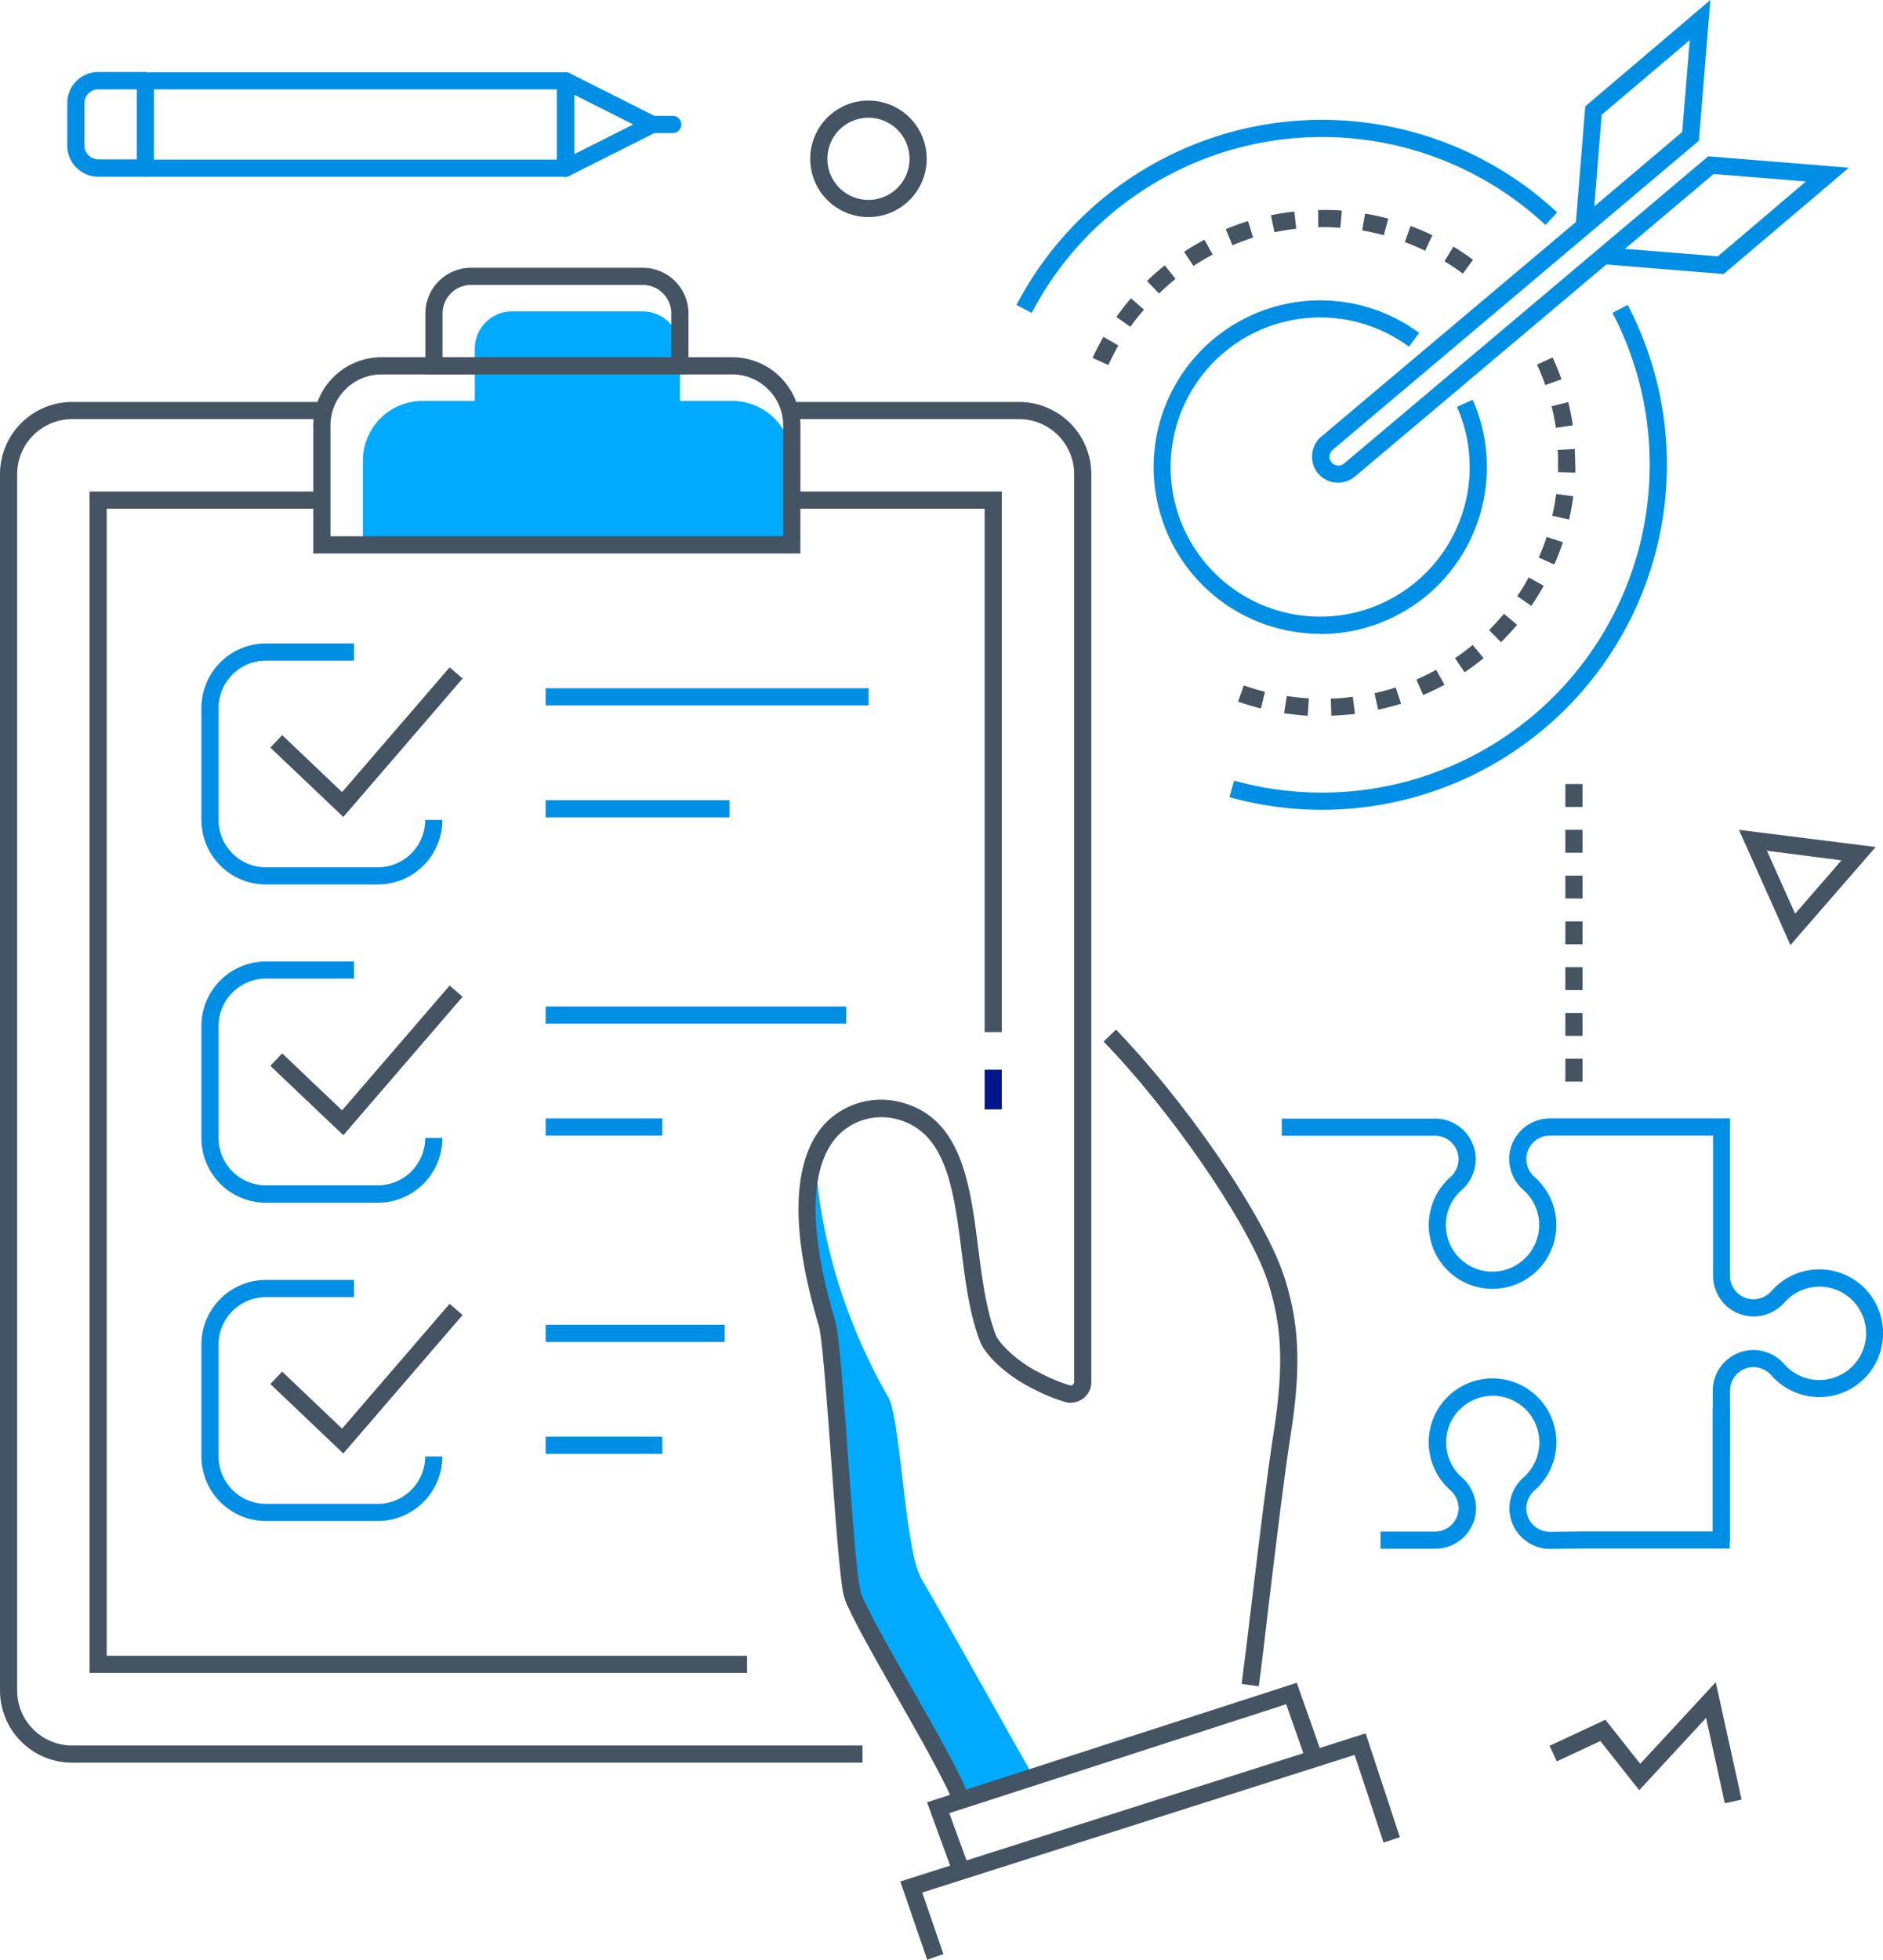 <svg xmlns="http://www.w3.org/2000/svg" viewBox="0 0 329.18 342.43"><defs><style>.cls-1{fill:#0af;}.cls-2{fill:#445462;}.cls-3{fill:#001789;}.cls-4{fill:#008fe5;}</style></defs><title>Monitor</title><g id="Layer_2" data-name="Layer 2"><g id="Layer_1-2" data-name="Layer 1"><path class="cls-1" d="M128,70.06h-9.13V60.93a6.52,6.52,0,0,0-6.52-6.52H89.52A6.52,6.52,0,0,0,83,60.93v9.13H73.87A10.43,10.43,0,0,0,63.44,80.49V95.21h75V80.49A10.43,10.43,0,0,0,128,70.06Z"/><path class="cls-1" d="M161.2,276.1c-3.11-5-3.65-28-5.94-32a99.63,99.63,0,0,1-6.77-14.33,94,94,0,0,1-6.14-30.91c-2.27,5.89-2.43,15.41,2.09,30.46,1.31,4.4,3.13,43.26,4.46,49a9.84,9.84,0,0,0,.78,2c3.15,6.86,13.85,24.54,18.79,33.79l12.09-3.89C179.68,308.84,163.39,279.62,161.2,276.1Z"/><path class="cls-2" d="M150.78,308H12.61A12.62,12.62,0,0,1,0,295.35V82.85A12.63,12.63,0,0,1,12.61,70.24h44v3h-44A9.62,9.62,0,0,0,3,82.85v212.5A9.62,9.62,0,0,0,12.61,305H150.78Z"/><polygon class="cls-2" points="130.6 292.32 15.65 292.32 15.65 85.89 56.27 85.89 56.27 88.89 18.65 88.89 18.65 289.32 130.6 289.32 130.6 292.32"/><polygon class="cls-2" points="175.13 180.34 172.13 180.34 172.13 88.89 138.42 88.89 138.42 85.89 175.13 85.89 175.13 180.34"/><rect class="cls-3" x="172.13" y="186.91" width="3" height="6.94"/><path class="cls-2" d="M139.92,96.71H54.77V74.35A11.94,11.94,0,0,1,66.7,62.42H128a11.94,11.94,0,0,1,11.93,11.93Zm-82.15-3h79.15V74.35A8.94,8.94,0,0,0,128,65.42H66.7a8.94,8.94,0,0,0-8.93,8.93Z"/><rect class="cls-4" x="95.39" y="120.26" width="56.45" height="3"/><rect class="cls-4" x="95.39" y="139.82" width="32.14" height="3"/><rect class="cls-4" x="95.39" y="175.87" width="52.54" height="3"/><rect class="cls-4" x="95.39" y="195.43" width="20.4" height="3"/><rect class="cls-4" x="95.39" y="231.48" width="31.3" height="3"/><rect class="cls-4" x="95.39" y="251.04" width="20.4" height="3"/><path class="cls-4" d="M66.05,154.55H46.49a11.29,11.29,0,0,1-11.28-11.28V123.71a11.29,11.29,0,0,1,11.28-11.28H61.88v3H46.49a8.29,8.29,0,0,0-8.28,8.28v19.56a8.28,8.28,0,0,0,8.28,8.28H66.05a8.29,8.29,0,0,0,8.28-8.28h3A11.29,11.29,0,0,1,66.05,154.55Z"/><path class="cls-2" d="M166.46,314.49c-1.83-4.26-5.93-11.45-9.89-18.4-3.42-6-6.65-11.68-8.24-15.15a10.59,10.59,0,0,1-.84-2.22c-.66-2.82-1.4-13-2.19-23.7-.73-10-1.56-21.37-2.16-23.37-6.46-21.52-2.9-31.17,1.23-35.46a13.56,13.56,0,0,1,13.14-3.58c10.6,2.73,12.08,14.28,13.5,25.46.69,5.38,1.4,10.94,3.12,15.3.5,1.26,3.57,4.56,7.88,6.63a29,29,0,0,0,5.11,2.09h.13a.6.6,0,0,0,.53-.59V82.85a9.62,9.62,0,0,0-9.61-9.61H138.11v-3h40.06a12.63,12.63,0,0,1,12.61,12.61V241.5a3.59,3.59,0,0,1-3.2,3.57,3.26,3.26,0,0,1-1,0,28,28,0,0,1-5.83-2.33c-4.72-2.26-8.47-5.95-9.37-8.23-1.86-4.71-2.6-10.46-3.3-16-1.36-10.65-2.65-20.71-11.27-22.94a10.57,10.57,0,0,0-10.23,2.76C143,202,140,210.65,146,230.79c.64,2.16,1.29,10.51,2.27,24C149,265,149.8,275.45,150.41,278a7.48,7.48,0,0,0,.62,1.61c1.56,3.4,4.76,9,8.15,15,4,7,8.14,14.29,10,18.7Z"/><path class="cls-2" d="M220.06,294.65l-3-.4c.45-3.37,1.07-8.49,1.78-14.41,1.27-10.55,2.71-22.52,3.8-29.41,2-12.6,1.2-19.17-.75-25.69,0,0-.32-1-.72-2.1-3.93-10.3-16.86-28.92-28.24-40.64l2.16-2.09c11.8,12.17,24.76,30.86,28.88,41.67.44,1.15.78,2.25.79,2.29,2.07,6.94,2.93,13.87.85,27-1.09,6.84-2.52,18.77-3.79,29.3C221.14,286.13,220.52,291.25,220.06,294.65Z"/><polygon class="cls-2" points="60.02 142.75 47.26 130.63 49.33 128.45 59.8 138.41 78.6 116.61 80.87 118.56 60.02 142.75"/><path class="cls-4" d="M66.05,210.16H46.49a11.29,11.29,0,0,1-11.28-11.28V179.32A11.29,11.29,0,0,1,46.49,168H61.88v3H46.49a8.29,8.29,0,0,0-8.28,8.28v19.56a8.28,8.28,0,0,0,8.28,8.28H66.05a8.29,8.29,0,0,0,8.28-8.28h3A11.29,11.29,0,0,1,66.05,210.16Z"/><polygon class="cls-2" points="60.02 198.36 47.26 186.24 49.33 184.06 59.8 194.02 78.6 172.21 80.87 174.17 60.02 198.36"/><path class="cls-4" d="M66.05,265.77H46.49a11.29,11.29,0,0,1-11.28-11.28V234.93a11.29,11.29,0,0,1,11.28-11.28H61.88v3H46.49a8.29,8.29,0,0,0-8.28,8.28v19.56a8.28,8.28,0,0,0,8.28,8.28H66.05a8.29,8.29,0,0,0,8.28-8.28h3A11.29,11.29,0,0,1,66.05,265.77Z"/><polygon class="cls-2" points="60.02 253.97 47.26 241.84 49.33 239.67 59.8 249.63 78.6 227.82 80.87 229.78 60.02 253.97"/><path class="cls-2" d="M120.36,65.42h-46V54.79a8,8,0,0,1,8-8h30a8,8,0,0,1,8,8Zm-43-3h40V54.79a5,5,0,0,0-5-5h-30a5,5,0,0,0-5,5Z"/><polygon class="cls-2" points="167.05 328.58 162.06 314.92 226.7 294.04 231.49 307.63 228.66 308.63 224.84 297.79 165.95 316.82 169.87 327.55 167.05 328.58"/><polygon class="cls-2" points="162.09 342.43 157.39 328.76 238.74 302.88 244.72 321.02 241.87 321.96 236.81 306.64 161.22 330.69 164.93 341.45 162.09 342.43"/><path class="cls-4" d="M250.87,270.62h-9.53v-3h9.53a4.12,4.12,0,0,0,4.12-4.11,4.25,4.25,0,0,0-1.5-3.17,11.16,11.16,0,1,1,14.86,0,4.36,4.36,0,0,0-1.53,3.21,4.12,4.12,0,0,0,4.11,4.11l6-.07h22.46V246h3v24.58H277l-6,.07a7.12,7.12,0,0,1-7.13-7.11,7.3,7.3,0,0,1,2.53-5.44,8.15,8.15,0,0,0-4.51-14.16,8.17,8.17,0,0,0-9.09,8.1,8.2,8.2,0,0,0,2.73,6.09,7.28,7.28,0,0,1,2.51,5.41A7.13,7.13,0,0,1,250.87,270.62Z"/><path class="cls-4" d="M302.42,269.36h-3V243a7.12,7.12,0,0,1,7.12-7.11,7.27,7.27,0,0,1,5.43,2.53,8.1,8.1,0,0,0,7.27,2.62A8.15,8.15,0,1,0,312,227.54a7.3,7.3,0,0,1-5.41,2.5,7.13,7.13,0,0,1-7.12-7.11v-24.5H270.93a4.12,4.12,0,0,0-4.11,4.11,4.32,4.32,0,0,0,1.53,3.2,11.15,11.15,0,1,1-14.86,0,4.3,4.3,0,0,0,1.5-3.17,4.12,4.12,0,0,0-4.12-4.11H224.08v-3h26.79a7.13,7.13,0,0,1,7.12,7.11,7.28,7.28,0,0,1-2.51,5.41,8.15,8.15,0,0,0,0,12.16,8.07,8.07,0,0,0,6.37,2,8.19,8.19,0,0,0,7.13-6.9,8.08,8.08,0,0,0-2.62-7.26,7.3,7.3,0,0,1-2.53-5.44,7.12,7.12,0,0,1,7.11-7.11h31.49v27.5a4.12,4.12,0,0,0,4.12,4.11,4.29,4.29,0,0,0,3.17-1.49,11.14,11.14,0,0,1,19.4,8.68,11.14,11.14,0,0,1-19.37,6.18,4.32,4.32,0,0,0-3.2-1.53,4.12,4.12,0,0,0-4.12,4.11Z"/><path class="cls-4" d="M230.84,110.75c-.79,0-1.59,0-2.39-.1a29.13,29.13,0,1,1,19.64-52.48l-1.78,2.41a26.14,26.14,0,1,0,8.4,10.5l2.75-1.22A29.21,29.21,0,0,1,259.83,84a29.14,29.14,0,0,1-29,26.79Z"/><path class="cls-4" d="M233.93,84.34a4.52,4.52,0,0,1-4.54-5A4.48,4.48,0,0,1,231,76.28L275.5,38.79l1.63-20.21L299,0l-2,24.59-.48.4L233,78.58a1.58,1.58,0,0,0-.58,1.08,1.6,1.6,0,0,0,.37,1.15,1.56,1.56,0,0,0,2.17.19l63.67-53.69,24.58,2L301.32,47.88l-20.51-1.66-44,37.09A4.6,4.6,0,0,1,233.93,84.34Zm50.14-40.86,16.25,1.31L315.7,31.71,299.57,30.4ZM280,20.06l-1.29,16,15.37-13L295.4,7Z"/><path class="cls-2" d="M232.74,125.06l-.09-3c1.27,0,2.57-.15,3.84-.31l.38,3C235.5,124.91,234.11,125,232.74,125.06Zm-4.13,0-.93-.06c-1.07-.09-2.14-.22-3.19-.38l.46-3c1,.15,2,.26,3,.35l.86.06Zm12.33-1-.65-2.93c1.24-.28,2.49-.62,3.71-1l.94,2.85C243.62,123.35,242.28,123.72,240.94,124Zm-20.5-.27c-1.34-.33-2.67-.73-4-1.19l1-2.83c1.21.43,2.45.8,3.7,1.11Zm28.37-2.3-1.2-2.75c1.17-.51,2.34-1.08,3.46-1.7l1.45,2.63C251.31,120.29,250.06,120.91,248.81,121.45Zm7.24-4L254.36,115a38.18,38.18,0,0,0,3.09-2.31l1.91,2.31C258.3,115.86,257.18,116.7,256.05,117.47Zm6.37-5.27-2.11-2.12c.9-.9,1.78-1.86,2.6-2.85l2.3,1.92C264.33,110.21,263.39,111.24,262.42,112.2Zm5.29-6.35-2.47-1.69c.72-1.07,1.41-2.17,2-3.29l2.62,1.46C269.22,103.53,268.49,104.71,267.71,105.85Zm4-7.23L269,97.42c.51-1.17,1-2.39,1.37-3.6l2.85.93C272.77,96.06,272.28,97.36,271.73,98.62Zm2.58-7.85-2.93-.67a36.82,36.82,0,0,0,.68-3.8l3,.39C274.86,88.06,274.61,89.43,274.31,90.77Zm1.08-8.2-3-.11c0-.54,0-1.07,0-1.6,0-.76,0-1.51-.06-2.26l3-.17c0,.81.06,1.63.06,2.43Q275.42,81.72,275.39,82.57ZM272,74.76c-.19-1.26-.44-2.53-.75-3.78l2.91-.72c.33,1.34.6,2.7.8,4.06Zm-1.86-7.47c-.42-1.21-.91-2.42-1.44-3.58l2.72-1.25a40.89,40.89,0,0,1,1.55,3.83Z"/><path class="cls-2" d="M193.76,63.79,191,62.54c.58-1.25,1.21-2.49,1.9-3.68l2.6,1.5C194.89,61.47,194.3,62.62,193.76,63.79Zm3.85-6.68-2.45-1.73c.8-1.12,1.65-2.22,2.55-3.26l2.28,2C199.15,55.05,198.35,56.07,197.61,57.11Zm5-5.84-2.09-2.16c1-1,2-1.88,3.11-2.73l1.88,2.34C204.54,49.52,203.56,50.38,202.64,51.27Zm53.12-3.46a38.2,38.2,0,0,0-3.21-2.15l1.56-2.57c1.17.71,2.33,1.49,3.43,2.31Zm-47.1-1.35L207,44c1.15-.76,2.35-1.47,3.56-2.11L212,44.49C210.85,45.09,209.73,45.75,208.66,46.46Zm40.5-2.64c-1.15-.56-2.34-1.07-3.54-1.52l1-2.81c1.29.48,2.57,1,3.81,1.63Zm-33.69-1-1.15-2.77c1.26-.53,2.57-1,3.89-1.41l.88,2.87C217.87,41.92,216.65,42.36,215.47,42.85Zm26.47-1.72c-1.23-.33-2.5-.61-3.77-.83l.5-2.95c1.36.23,2.72.53,4.05.88Zm-19.12-.55-.61-2.94c1.35-.28,2.73-.5,4.09-.65l.33,3C225.36,40.11,224.08,40.32,222.82,40.58Zm11.52-.74c-1-.08-2.1-.12-3.15-.12h-.71l0-3h.75c1.13,0,2.27,0,3.38.12Z"/><path class="cls-4" d="M231.13,141.5a60.47,60.47,0,0,1-16.2-2.21l.81-2.89a57.3,57.3,0,0,0,66.15-81.73l2.66-1.39a60.3,60.3,0,0,1-53.42,88.22Z"/><path class="cls-4" d="M180.36,54.67l-2.66-1.39a60.29,60.29,0,0,1,94.52-16.16l-2.05,2.19a57.29,57.29,0,0,0-89.81,15.36Z"/><path class="cls-2" d="M276.65,189h-3v-4h3Zm0-8h-3v-4h3Zm0-8h-3v-4h3Zm0-8h-3v-4h3Zm0-8h-3v-4h3Zm0-8h-3v-4h3Zm0-8h-3v-4h3Z"/><path class="cls-2" d="M313,165.14,304,145l23.9,3Zm-4.11-16.48,4.93,11,8.1-9.33Z"/><polygon class="cls-2" points="301.53 315.09 298.25 300.18 286.56 312.81 279.77 304.22 272.16 307.77 270.89 305.05 280.65 300.5 286.74 308.2 299.94 293.94 304.46 314.45 301.53 315.09"/><path class="cls-2" d="M151.84,37.93A10.18,10.18,0,1,1,162,27.75,10.19,10.19,0,0,1,151.84,37.93Zm0-17.36A7.18,7.18,0,1,0,159,27.75,7.19,7.19,0,0,0,151.84,20.57Z"/><path class="cls-4" d="M98.88,30.88H25.65a1.5,1.5,0,0,1,0-3H97.38V15.62H26.53a1.5,1.5,0,0,1,0-3H98.88a1.5,1.5,0,0,1,1.5,1.5V29.38A1.5,1.5,0,0,1,98.88,30.88Z"/><path class="cls-4" d="M25.41,30.88H17.18a5.42,5.42,0,0,1-5.42-5.42V18a5.42,5.42,0,0,1,5.42-5.42h8.23a1.5,1.5,0,0,1,1.5,1.5V29.38A1.51,1.51,0,0,1,25.41,30.88ZM17.18,15.62A2.42,2.42,0,0,0,14.76,18v7.42a2.43,2.43,0,0,0,2.42,2.42h6.73V15.62Z"/><path class="cls-4" d="M98.88,30.88a1.51,1.51,0,0,1-.79-.23,1.49,1.49,0,0,1-.71-1.27V14.12a1.5,1.5,0,0,1,2.18-1.34l15.16,7.63a1.49,1.49,0,0,1,.83,1.34,1.51,1.51,0,0,1-.83,1.34L99.56,30.71A1.52,1.52,0,0,1,98.88,30.88Zm1.5-14.33V26.94l10.33-5.19Z"/><path class="cls-4" d="M117.61,23.25h-5.46a1.5,1.5,0,0,1,0-3h5.46a1.5,1.5,0,1,1,0,3Z"/></g></g></svg>